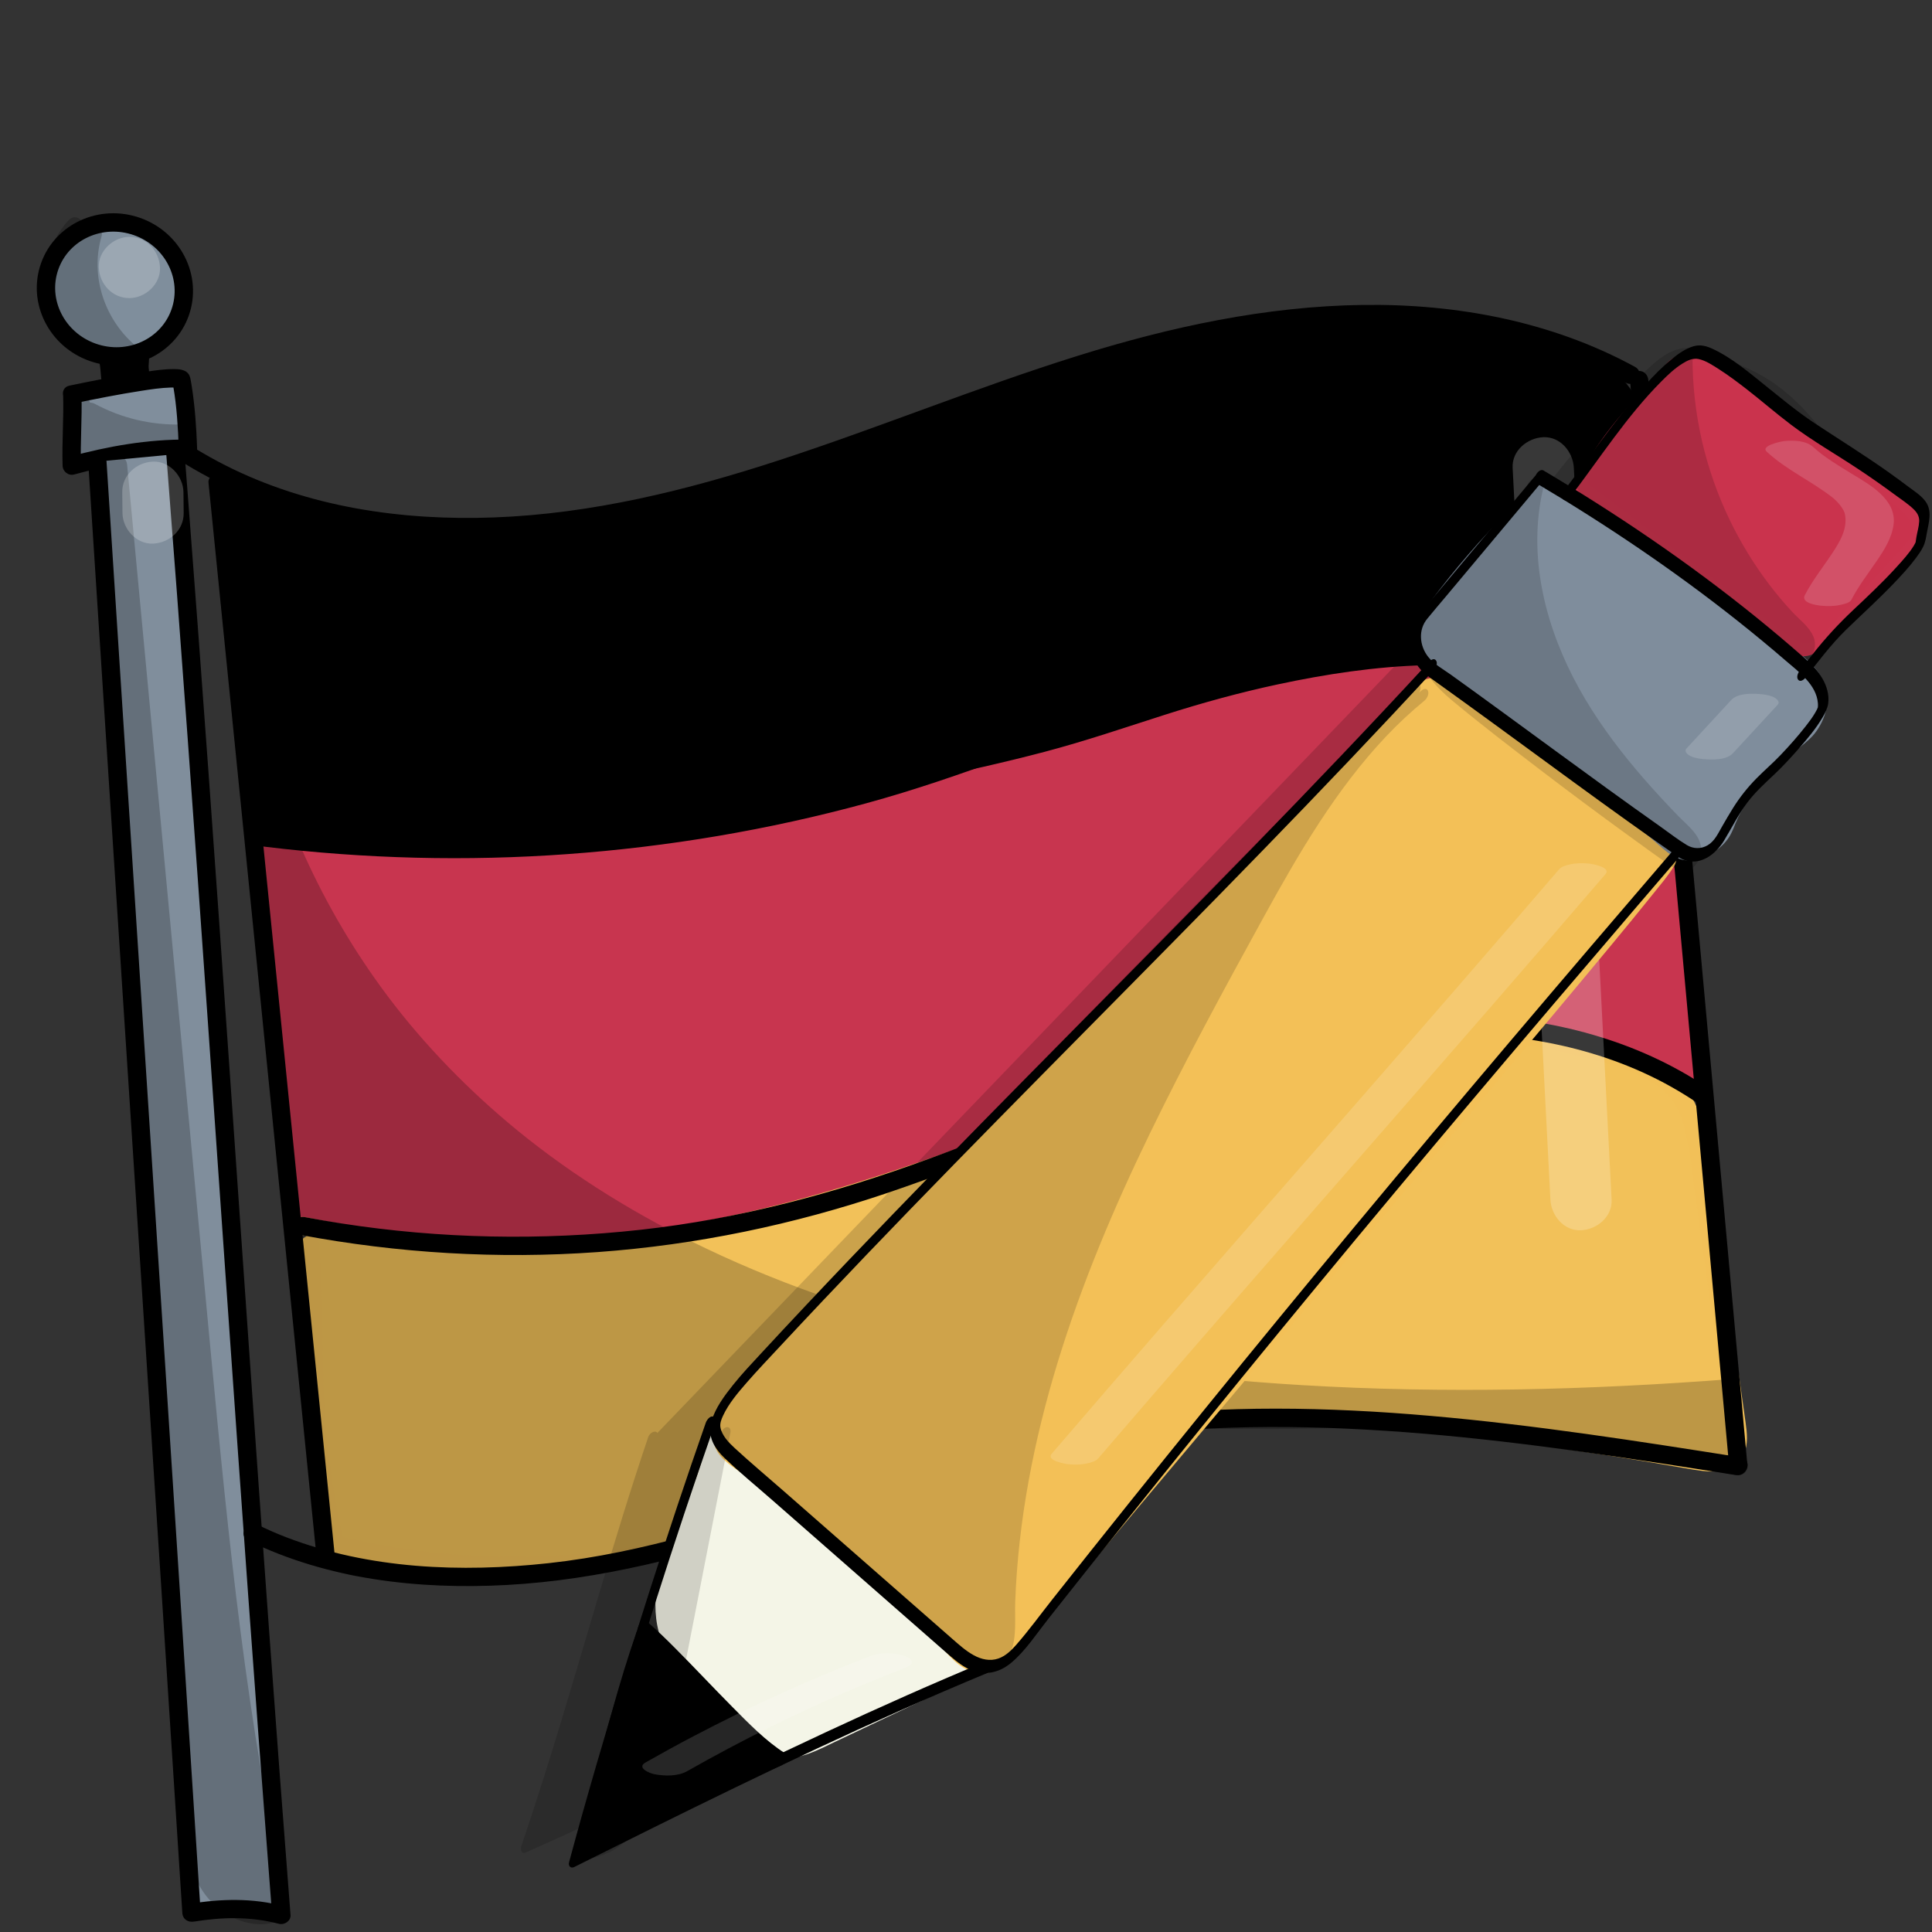 <?xml version="1.0" encoding="utf-8"?>
<!-- Generator: Adobe Adobe Illustrator 24.2.0, SVG Export Plug-In . SVG Version: 6.00 Build 0)  -->
<svg version="1.1" xmlns="http://www.w3.org/2000/svg" xmlns:xlink="http://www.w3.org/1999/xlink" x="0px" y="0px"
	 viewBox="0 0 1700.79 1700.79" style="enable-background:new 0 0 1700.79 1700.79;" xml:space="preserve">
<rect x="0" y="0" width="1700.79" height="1700.79" fill="#333333" stroke="none"/>
<style type="text/css">
	.st0{fill:#C8354F;}
	.st1{fill:#F2C159;}
	.st2{fill:#F2C058;}
	.st3{fill:#808E9C;}
	.st4{fill:#7F8E9C;stroke:#000000;stroke-width:16.166;stroke-miterlimit:10;}
	.st5{opacity:0.22;}
	.st6{fill:#FFFFFF;}
	.st7{opacity:0.161;}
	.st8{fill:#F4F5E7;}
	.st9{fill:#F3C057;}
	.st10{fill:#7F8D9C;}
	.st11{fill:#CA334D;}
	.st12{fill:#CA344E;}
	.st13{opacity:0.149;}
</style>
<g id="Ebene_10">
</g>
<g id="Ebene_4">
</g>
<g id="Ebene_5">
</g>
<g id="Ebene_9">
</g>
<g id="Ebene_6">
</g>
<g id="Ebene_7">
	<g>
		<g>
			<path d="M204.87,432.16c7.41,90.17,14.83,180.34,22.24,270.52c0.75,9.08,1.83,18.94,8.18,25.66c6.6,6.99,16.98,8.57,26.5,9.63
				c187.2,20.98,377.76,4.4,556.68-48.44c105.18-31.07,206.56-74.54,314.28-96.4c107.72-21.86,226.26-19.98,322.79,35.37
				c-4.81-77.85-9.63-155.71-14.44-233.56c-0.99-16.05-2.24-32.9-11-46.61c-11.06-17.31-31.68-25.95-51.31-32.22
				c-128.44-41.02-267.49-24.94-396.23,9.2s-252.03,85.7-381.77,116.24s-270.76,38.75-395.52-12.7"/>
			<g>
				<path d="M196.78,432.16c4.52,55.01,9.05,110.03,13.57,165.04c2.24,27.3,4.49,54.6,6.73,81.9c1.67,20.28-0.8,49.83,20.5,60.93
					c9.62,5.01,20.7,5.67,31.29,6.8c13.37,1.43,26.77,2.67,40.18,3.72c26,2.04,52.06,3.35,78.14,3.95
					c52.05,1.2,104.18-0.46,156.05-4.98c103.73-9.03,206.19-29.45,305.47-60.79c98.42-31.06,194.69-70.74,296.51-89.82
					c90.68-16.99,189.38-16.94,275.11,20.86c10.65,4.69,21.02,9.96,31.13,15.71c5.06,2.88,12.55-0.7,12.16-6.98
					c-3.38-54.66-6.76-109.33-10.14-163.99c-1.67-27.02-2.6-54.21-5.16-81.17c-2.19-23.08-9.53-43.13-28.75-57.2
					c-17.86-13.07-40.93-19.08-62-24.65c-24.45-6.46-49.38-10.95-74.49-13.88c-50.81-5.93-102.25-4.83-153.02,0.94
					c-102.83,11.69-201.72,42.46-299.58,74.92c-97.97,32.5-196.11,66.73-298.26,83.62c-96.09,15.89-196.8,16.54-290.3-13.45
					c-11.67-3.74-23.16-7.97-34.5-12.61c-4.07-1.67-8.84,1.81-9.94,5.65c-1.33,4.62,1.63,8.3,5.65,9.94
					c89.89,36.81,189.03,43.37,284.82,32.78c100.42-11.1,197.16-40.75,292.73-72.35c96.83-32.02,193.54-66.09,294.21-84.16
					c98.61-17.7,201.93-20.08,298.44,9.96c18.76,5.84,40.47,13.36,50.91,31.36c5.84,10.07,7.42,21.94,8.3,33.36
					c1.02,13.21,1.68,26.45,2.5,39.67c3.33,53.83,6.66,107.67,9.99,161.5c0.82,13.25,1.64,26.5,2.46,39.75
					c4.05-2.33,8.11-4.65,12.16-6.98c-81.03-46.11-177-56.04-268.39-45.73c-100.13,11.29-195.08,46.37-289.9,78.59
					c-48.63,16.52-97.57,31.99-147.47,44.22c-50.05,12.26-100.8,21.81-151.91,28.41c-102.52,13.25-206.5,15.25-309.45,5.98
					c-11.89-1.07-24.01-1.79-35.78-3.79c-10.58-1.8-17.82-5.76-20.24-16.75c-2.63-11.97-2.52-24.88-3.52-37.07
					c-1.09-13.24-2.18-26.47-3.26-39.71c-4.49-54.6-8.98-109.2-13.47-163.8c-1.09-13.24-2.18-26.47-3.26-39.71
					C212.1,421.86,195.93,421.77,196.78,432.16L196.78,432.16z"/>
			</g>
		</g>
		<g>
			<path class="st0" d="M237.63,757.61c8.59,138.11,20.24,305.01,28.41,312.05c7.36,6.33,32.01,10.48,41.65,11.14
				c157.04,10.8,245.48,25.25,449.65-39.23c121.03-38.23,238.06-88.06,361.21-119.49c123.16-31.43,262.9-34.87,372.02,33.66
				c-12.89-88.61-14.94-271.88-34.74-299.53c-21.86-30.53-144.06-117.02-453.82-10.68c-106.63,36.61-214.26,52.9-324.56,77.7
				C532.1,755.92,400.7,765.4,237.5,745.53"/>
			<g>
				<path class="st0" d="M229.55,757.61c3.54,56.89,7.23,113.77,11.6,170.6c3.17,41.25,5.89,82.82,12.14,123.74
					c1.15,7.56,1.69,18.56,7.81,24.03c7.61,6.8,20.29,8.88,29.96,10.65c10.31,1.89,20.67,2.52,31.11,3.27
					c44.36,3.17,88.71,7.04,133.19,8.13c43.89,1.08,87.66-1.19,131.14-7.35c55.52-7.87,110.03-21.81,163.55-38.36
					c124.33-38.45,244.36-90.29,370.66-122.44c106.9-27.21,227.4-34.47,329.79,13.27c12.4,5.78,24.4,12.33,36,19.57
					c6.62,4.13,12.81-2.67,11.87-9.13c-6.91-47.89-9.15-96.5-12.6-144.72c-3.16-44.09-4.79-89.56-14.37-132.85
					c-2.26-10.21-5.19-20.07-11.93-28.22c-4.24-5.12-9.22-9.59-14.44-13.68c-18.05-14.17-39.08-24.06-60.78-31.29
					c-82.75-27.55-175.58-18.27-259.21-0.38c-33.63,7.2-66.84,16.32-99.6,26.8c-35.19,11.26-70,23.15-105.76,32.58
					c-72.11,19.01-145.56,32.23-218.42,47.91c-66.94,14.4-133.57,27.87-201.9,33.77c-68.79,5.94-137.98,5.44-206.76-0.36
					c-18.41-1.55-36.78-3.48-55.11-5.7c-4.37-0.53-8.04,4.09-8.08,8.08c-0.05,4.8,3.77,7.56,8.08,8.08
					c70.2,8.49,140.96,12.3,211.64,9.3c66.55-2.83,132.73-11.66,197.99-24.92c35.2-7.15,70.2-15.26,105.39-22.5
					c35.68-7.34,71.4-14.5,106.95-22.46c35.93-8.05,71.7-16.93,106.96-27.56c35.3-10.64,69.9-23.35,105.44-33.24
					c54.98-15.3,111.45-26.58,168.55-29.43c38.68-1.93,77.91-0.14,115.7,8.86c24.75,5.89,46.56,13.72,67.8,27.2
					c1.91,1.21,3.8,2.47,5.65,3.76c0.76,0.53,1.52,1.07,2.27,1.62c0.56,0.41,3.69,2.81,1.77,1.3c2.84,2.23,5.61,4.56,8.23,7.06
					c2.12,2.02,4.07,4.17,6,6.37c0.27,0.3,1.63,2.06,0.58,0.69c-1.04-1.36,0.24,0.28,0.44,0.62c0.52,0.87,1.07,1.71,1.57,2.59
					c0.19,0.33,0.33,0.68,0.51,1.01c1.03,2-0.11-0.45,0.42,0.91c5.36,13.64,7.26,28.9,9.17,43.33c3.04,23,4.95,46.15,6.75,69.27
					c3.87,49.76,6.45,99.66,11.66,149.31c1.09,10.42,2.35,20.81,3.84,31.18c3.96-3.04,7.92-6.09,11.87-9.13
					c-96.3-60.04-214.87-65.48-324.01-46.2c-60.34,10.66-119.26,29.18-177.23,48.69c-60.86,20.48-120.99,43.06-181.74,63.88
					c-100.96,34.59-204.32,63.91-311.66,66.75c-42.52,1.13-85-1.41-127.39-4.45c-22.67-1.63-45.53-2.59-68.12-4.99
					c-9.63-1.02-20.1-2.82-29.05-6.62c-1.2-0.51-2.62-1.56-3.69-1.86c-0.74-0.21,1.68,1.94,0.52,0.58
					c-0.01-0.01,0.53,2.03,0.06,0.05c-0.22-0.9-0.54-1.78-0.78-2.67c-3-11.46-4.04-23.32-5.37-35c-2.4-21.04-4.28-42.13-6.04-63.23
					c-4.58-54.67-8.27-109.42-11.79-164.17c-0.9-13.96-1.78-27.93-2.65-41.9C245.07,747.28,228.9,747.21,229.55,757.61
					L229.55,757.61z"/>
			</g>
		</g>
		<g>
			<path class="st1" d="M273.09,1095.88c6.56,88.48-4.42,147.75,21.81,263.76c90.89,22.22,186.19,24.86,277.28,7.68
				c106.01-20,204.61-66.03,309.14-92.07c198.43-49.42,409.29-24.95,612.66,10.92c10.7,1.89,23.36,3.22,30.67-4.52
				c6.5-6.89,5.57-17.73,4.24-27.2c-11.17-79.29-22.34-158.59-33.51-237.88c-2.61-18.55-5.59-38.01-16.99-53.16
				c-12.66-16.82-33.45-25.34-53.47-31.97c-120.06-39.76-249.56-32.65-367.34,8.21C921.11,987,788.22,1048.73,646.31,1078.1
				c-139.29,28.83-253.22,26.59-380.16,1.16"/>
			<g>
				<path class="st2" d="M265.01,1095.88c4.77,65.34,0.87,130.9,9.52,196.01c3.12,23.49,7.39,46.78,12.58,69.9
					c0.59,2.65,3.03,5.01,5.65,5.65c92.82,22.51,190.05,25.29,283.88,7.24c92.11-17.72,178.74-54.9,268.45-81.18
					c91.38-26.78,185.86-37.99,280.95-38c96.32,0,192.36,10.59,287.43,25.4c23.79,3.71,47.54,7.68,71.27,11.83
					c17.48,3.06,41.6,7.58,50.49-12.81c3.83-8.79,2.73-18.38,1.46-27.61c-1.71-12.39-3.49-24.78-5.24-37.17
					c-3.49-24.78-6.98-49.56-10.47-74.34c-3.49-24.78-6.98-49.56-10.47-74.34c-3.31-23.51-5.65-47.42-10.36-70.7
					c-4.17-20.58-13.06-38.85-30.09-51.69c-16.43-12.4-36.89-18.79-56.37-24.65c-88.58-26.64-183.27-28.58-273.72-10.58
					c-45.81,9.12-89.64,24.39-133.36,40.53c-44.34,16.36-88.35,33.62-132.61,50.21c-89.11,33.39-179.42,63.26-273.53,78.88
					c-88.61,14.71-178.78,16.4-267.78,4c-21.57-3.01-43.03-6.74-64.39-11c-10.16-2.03-14.51,13.55-4.3,15.59
					c85.61,17.07,172.68,24.3,259.82,17.14c92.69-7.61,183.15-29.41,271.1-59.11c87.67-29.61,173.02-65.57,260.36-96.09
					c85.48-29.86,176.49-42.72,266.72-32.17c22.64,2.65,45.12,6.9,67.2,12.56c20.32,5.21,41.66,10.8,60.26,20.73
					c8.31,4.44,16.14,9.98,22,17.46c6.44,8.22,9.88,18.32,12.2,28.37c5.1,22.03,7.05,45,10.2,67.38
					c6.86,48.73,13.73,97.47,20.59,146.2c1.69,11.98,3.37,23.95,5.06,35.93c1.16,8.27,4.86,20.68,0.66,28.62
					c-3.97,7.51-15.39,5.71-22.25,4.62c-11.68-1.85-23.31-4.07-34.97-6.04c-92.89-15.68-186.54-28.34-280.75-32.16
					c-92.9-3.77-186.56,1.31-277.59,21.04c-89.87,19.48-174.76,55.6-262.99,80.77c-44.72,12.76-90.24,22.18-136.63,25.96
					c-46.42,3.78-93.28,2.63-139.45-3.48c-23.05-3.05-45.9-7.46-68.49-12.94c1.88,1.88,3.76,3.76,5.65,5.65
					c-8.43-37.53-14.3-75.5-16.74-113.9c-1.97-30.98-1.83-62.02-2.42-93.05c-0.35-18.24-1.03-36.47-2.36-54.66
					C280.42,1085.56,264.25,1085.48,265.01,1095.88L265.01,1095.88z"/>
			</g>
		</g>
		<g>
			<path class="st3" d="M63.65,347.57c0.5,14.71-0.96,47.61-0.46,62.32c33.16-9.1,65.77-15.31,102.29-14.86
				c-1.4-40.83-5.87-60.8-5.87-60.8s0.72-7.15-96.26,13.02"/>
			<g>
				<path d="M55.56,347.57c0.64,20.77-1.1,41.55-0.46,62.32c0.16,5.23,5.04,9.21,10.23,7.79c32.81-8.96,66.04-14.88,100.14-14.57
					c4.26,0.04,8.24-3.74,8.08-8.08c-0.68-18.95-1.98-37.95-5.01-56.68c-0.25-1.57-0.5-3.14-0.83-4.7c-0.2-0.99-0.67-3.71-0.03,0.58
					c-0.36-2.39-0.76-4.24-2.57-6.01c-3.02-2.96-7.62-3.23-11.59-3.29c-8.59-0.12-17.26,1.22-25.74,2.4
					c-22.35,3.11-44.52,7.56-66.6,12.14c-10.18,2.11-5.87,17.7,4.3,15.59c19.55-4.06,39.15-7.95,58.89-11
					c8.66-1.34,16.81-2.62,26.32-2.92c1.92-0.06,3.84,0.16,5.74,0.11c1.4-0.03-2.57-0.66-0.47-0.03c1.35,0.41,0.46,0.31-0.95-0.49
					c-2.09-1.18-2.48-3.56-3.49-6.49c0.6,1.74,0.73,4.33,1.05,6.16c3.01,17.22,4.16,36.26,4.82,54.64c2.69-2.69,5.39-5.39,8.08-8.08
					c-35.46-0.32-70.32,5.83-104.44,15.15c3.41,2.6,6.82,5.2,10.23,7.79c-0.64-20.77,1.1-41.55,0.46-62.32
					C71.41,337.19,55.24,337.15,55.56,347.57L55.56,347.57z"/>
			</g>
		</g>
		<g>
			<path class="st3" d="M85.71,406.34c27.24,423.33,55.64,854.18,82.88,1277.51c26.8-4.36,49.92-5.91,79.1,1.96
				c-33.09-422.61-60.12-863.36-93.21-1285.97"/>
			<g>
				<path d="M77.62,406.34c10.7,166.32,21.51,332.64,32.33,498.95c10.81,165.97,21.63,331.95,32.4,497.92
					c6.07,93.54,12.12,187.09,18.14,280.63c0.36,5.66,4.85,8.66,10.23,7.79c25.28-4.06,49.88-4.58,74.8,1.96
					c4.74,1.24,10.65-2.43,10.23-7.79c-6.49-82.89-12.7-165.8-18.74-248.73c-6.13-84.16-12.09-168.33-17.98-252.5
					c-5.89-84.05-11.71-168.11-17.59-252.16c-5.86-83.82-11.76-167.65-17.82-251.46c-6.04-83.47-12.23-166.93-18.69-250.38
					c-0.79-10.25-1.59-20.5-2.39-30.74c-0.81-10.3-16.98-10.39-16.17,0c6.49,82.89,12.7,165.8,18.74,248.73
					c6.13,84.16,12.09,168.33,17.98,252.5c5.89,84.05,11.71,168.11,17.59,252.16c5.86,83.82,11.76,167.65,17.82,251.46
					c6.04,83.47,12.23,166.93,18.69,250.38c0.79,10.25,1.59,20.5,2.39,30.74c3.41-2.6,6.82-5.2,10.23-7.79
					c-27.85-7.31-55.19-6.49-83.39-1.96c3.41,2.6,6.82,5.2,10.23,7.79c-10.7-166.32-21.51-332.64-32.33-498.95
					c-10.81-165.97-21.63-331.95-32.4-497.92c-6.07-93.54-12.12-187.09-18.14-280.63C93.12,396.01,76.95,395.93,77.62,406.34
					L77.62,406.34z"/>
			</g>
		</g>
		<g>
			<g>
				<path d="M86.69,315.87c2.66,8.47,1.42,17.7,4.09,26.2c3.1,9.89,18.71,5.67,15.59-4.3c-2.66-8.47-1.42-17.7-4.09-26.2
					C99.18,301.68,83.57,305.9,86.69,315.87L86.69,315.87z"/>
			</g>
		</g>
		<g>
			<g>
				<path d="M114.84,312.63c0.34,2.08,0.19,4.45-0.05,6.83c-0.35,3.37,0.11,6.64,0.66,9.97c0.71,4.31,6.05,6.72,9.94,5.65
					c4.57-1.26,6.36-5.62,5.65-9.94c-0.34-2.08-0.19-4.45,0.05-6.83c0.35-3.37-0.11-6.64-0.66-9.97c-0.71-4.31-6.05-6.72-9.94-5.65
					C115.91,303.94,114.12,308.3,114.84,312.63L114.84,312.63z"/>
			</g>
		</g>
		<g>
			<g>
				<path d="M163.65,408.81c69.91,42.43,151.13,61.19,232.36,63.16c84.13,2.04,167.56-13.32,248.03-36.89
					c89-26.06,174.95-61.14,262.66-91.05c82.29-28.06,166.6-51.37,253.65-57.7c82.28-5.98,167.3,2.55,243.13,36.77
					c9.41,4.25,18.63,8.88,27.69,13.82c9.14,4.99,17.3-8.97,8.16-13.96c-73.16-39.92-156.53-55.6-239.35-54.52
					c-85.72,1.11-169.97,19.38-251.49,44.88c-88.48,27.68-174.33,62.99-262.44,91.77c-81.48,26.62-165.13,47.22-251.11,50.42
					c-80.93,3.02-163.79-8.98-236.6-45.9c-9.03-4.58-17.86-9.53-26.52-14.78C162.89,389.44,154.76,403.41,163.65,408.81
					L163.65,408.81z"/>
			</g>
		</g>
		<g>
			<g>
				<path d="M218.52,1356.18c70.16,34.36,150.25,43.32,227.51,39.12c82.9-4.51,162.48-25.78,241.14-51.16
					c85.42-27.56,170.12-58.38,258.84-73.76c90.09-15.62,182.17-16.79,273.23-10.84c92.36,6.03,184.03,19.42,275.41,33.72
					c11.23,1.76,22.45,3.53,33.68,5.3c10.18,1.61,14.56-13.97,4.3-15.59c-90.73-14.34-181.59-28.54-273.14-36.53
					c-90.58-7.9-182.09-9.64-272.47,1.64c-89.38,11.15-174.56,37.74-259.78,65.92c-79.91,26.42-160.37,52.96-244.43,62.11
					c-76.96,8.38-157.66,5.2-230.61-22.74c-8.68-3.32-17.16-7.07-25.51-11.16C217.37,1337.67,209.17,1351.6,218.52,1356.18
					L218.52,1356.18z"/>
			</g>
		</g>
		<g>
			<g>
				<path d="M1434.92,334.63c11.33,124.12,22.67,248.24,34,372.36c11.27,123.46,22.54,246.91,33.82,370.37
					c6.36,69.69,12.73,139.39,19.09,209.08c0.4,4.35,3.43,8.08,8.08,8.08c4.06,0,8.48-3.71,8.08-8.08
					c-11.33-124.12-22.67-248.24-34-372.36c-11.27-123.46-22.54-246.91-33.82-370.37c-6.36-69.69-12.73-139.39-19.09-209.08
					c-0.4-4.35-3.43-8.08-8.08-8.08C1438.94,326.55,1434.52,330.26,1434.92,334.63L1434.92,334.63z"/>
			</g>
		</g>
		<g>
			<g>
				<path d="M183.54,424.82c12.41,123.37,24.81,246.75,37.22,370.12c12.34,122.71,24.68,245.42,37.02,368.13
					c6.94,68.98,13.87,137.97,20.81,206.95c0.44,4.34,3.4,8.08,8.08,8.08c4.03,0,8.52-3.71,8.08-8.08
					c-12.41-123.37-24.81-246.75-37.22-370.12c-12.34-122.71-24.68-245.42-37.02-368.13c-6.94-68.98-13.87-137.97-20.81-206.95
					c-0.44-4.34-3.4-8.08-8.08-8.08C187.59,416.73,183.1,420.45,183.54,424.82L183.54,424.82z"/>
			</g>
		</g>
		<g>
			<g>
				<path d="M232.93,745.36c88.44,10.73,177.84,12.97,266.7,6.53c88.74-6.43,176.92-21.29,262.76-44.69
					c85.19-23.23,166.29-57.67,249.56-86.58c41.46-14.39,83.61-27.12,126.76-35.42c34.81-6.7,70.28-9.08,105.69-7.54
					c70.51,3.06,143.21,21.31,201.59,62.23c6.97,4.89,13.65,10.13,20.08,15.71c7.83,6.78,19.31-4.61,11.43-11.43
					c-54.81-47.47-126.18-71.28-197.31-79.77c-35.74-4.26-72.03-4.53-107.81-0.56c-41.19,4.57-81.66,14.75-121.21,26.9
					c-85.24,26.2-166.85,62.82-252.1,89c-85.45,26.25-173.54,43.97-262.49,52.82c-89.73,8.93-180.34,9.05-270.09,0.32
					c-11.2-1.09-22.38-2.33-33.55-3.68c-4.37-0.53-8.04,4.1-8.08,8.08C224.8,742.08,228.62,744.84,232.93,745.36L232.93,745.36z"/>
			</g>
		</g>
		<g>
			<g>
				<path d="M264,1087.06c86.27,16.22,174.51,21.5,262.08,15.18c87.07-6.29,172.58-24.16,255.24-52.1
					c82.24-27.8,161.62-63.25,243.57-91.85c74.74-26.08,151.78-45.89,231.26-48.35c74.2-2.29,150.15,10.24,215.44,47.01
					c8.06,4.54,15.91,9.43,23.57,14.61c8.64,5.84,16.74-8.16,8.16-13.96c-62.58-42.26-137.4-61.29-212.28-63.8
					c-77.89-2.61-155.2,12.11-229.29,35.25c-82.89,25.9-162.41,61.08-243.84,91.02c-82.24,30.24-166.59,52.89-253.84,62.52
					c-87.59,9.67-176.6,7.95-263.69-5.6c-10.73-1.67-21.42-3.53-32.09-5.53C258.13,1069.56,253.77,1085.14,264,1087.06L264,1087.06z
					"/>
			</g>
		</g>
		
			<ellipse transform="matrix(0.333 -0.943 0.943 0.333 -172.859 265.303)" class="st4" cx="101.14" cy="254.86" rx="58.7" ry="60.91"/>
		<g>
			<g>
				<path d="M109.12,333.68c2.07-0.39,4.15-0.77,6.22-1.16c1.89-0.35,3.89-2.11,4.83-3.71c1.01-1.73,1.44-4.29,0.81-6.23
					c-0.63-1.96-1.84-3.84-3.71-4.83c-2.01-1.06-3.99-1.23-6.23-0.81c-2.07,0.39-4.15,0.77-6.22,1.16
					c-1.89,0.35-3.89,2.11-4.83,3.71c-1.01,1.73-1.44,4.29-0.81,6.23c0.63,1.96,1.84,3.84,3.71,4.83
					C104.9,333.93,106.88,334.1,109.12,333.68L109.12,333.68z"/>
			</g>
		</g>
		<g class="st5">
			<path d="M202.39,427.6c0,0-116.87,905.7,1321.64,794.54c4.54,21.81-0.02,44.53,6.44,68.63
				c-132.47-22.04-224.41-46.33-341.43-41.9s-242.81-10.18-350.94,32.15c-206.02,80.66-384.27,93.86-449.97,102
				c-20.47,2.54-85.1-0.11-101.47-13.01c-17-13.4,53.85,148.93-95.05-945.21"/>
			<g>
				<path d="M194.31,427.6c-1.04,8.07-1.45,16.24-1.8,24.36c-0.94,21.85-0.51,43.77,0.92,65.59c2.15,32.76,6.6,65.42,13.23,97.57
					c8.14,39.52,19.68,78.34,34.59,115.83c17.47,43.9,39.33,85.99,65.61,125.26c30.32,45.31,66.19,86.86,106.38,123.68
					c46.89,42.95,99.43,79.6,155.17,110.1c67.91,37.16,140.54,65.47,214.85,86.93c91.79,26.51,186.39,42.68,281.38,52.14
					c119.56,11.91,240.07,13,360.02,7.36c33.15-1.56,66.27-3.65,99.36-6.2c-2.6-1.98-5.2-3.96-7.79-5.93
					c4.39,22.71,0.72,45.99,6.44,68.63c3.31-3.31,6.63-6.63,9.94-9.94c-70.62-11.78-140.77-26.88-211.85-35.81
					c-33.1-4.16-66.41-6.71-99.78-6.89c-36.09-0.2-72.19,1.56-108.3,1.49c-72.96-0.15-146.97-1.57-218.66,14.1
					c-37.08,8.11-71.63,23.13-107.33,35.59c-34.74,12.13-69.94,22.92-105.49,32.41c-96.52,25.78-195.48,41.43-294.84,51.26
					c-22.28,2.2-46.01,0.6-68.02-3.16c-9.19-1.57-18.97-3.31-26.93-8.43c2.33,1.5-0.62-0.57-1.51-1.07
					c-4.42-2.49-10.17-1.55-12.87,3c-5.1,8.6,5.89,19.28,13.72,11.56c5.3-5.22,5.15-15.95,5.64-22.64
					c1.55-21.33,0.7-42.9-0.17-64.23c-1.88-46.3-5.57-92.53-9.64-138.67c-7.16-81.03-15.93-161.91-25.26-242.71
					c-14.37-124.55-30.23-248.93-46.74-373.22c-5-37.64-10.07-75.27-15.18-112.89c-0.59-4.36-6.13-6.65-9.94-5.65
					c-4.68,1.23-6.23,5.64-5.65,9.94c18.2,133.77,35.75,267.62,51.89,401.65c10.76,89.35,20.96,178.77,29.65,268.34
					c5.21,53.68,9.99,107.44,13.12,161.29c1.59,27.38,3,54.89,2.37,82.33c-0.15,6.47-0.48,12.93-1.11,19.37
					c-0.05,0.49-0.13,0.98-0.17,1.47c-0.19,2.04,0.47-2.52,0.06-0.42c-0.17,0.84-0.26,1.7-0.42,2.54c-0.23,1.17-0.68,2.34-0.87,3.51
					c-0.34,2.09,1.35-2.09-0.05-0.05c1.31-1.91,3.24-3.49,6.2-3.47c2.92,0.02,5.42,1.83,6.46,3.55c0.61,1.01,0.96,3,0.95,3.21
					c-0.11,4.2-4.08,7.8-9.03,6.67c1.54,0.35-2.88-0.78-0.44-0.08c-2.35-0.67-1.76-1.16,0.85,0.64c1.49,1.03,3.05,1.87,4.68,2.65
					c4.58,2.18,9.45,3.74,14.36,4.98c12.05,3.04,24.55,4.51,36.91,5.56c36.06,3.04,71.22-1.97,106.96-6.27
					c51.56-6.2,102.9-14.14,153.76-24.7c68.95-14.31,136.97-33.18,203.25-57c34.61-12.44,68.05-26.03,104.3-33.17
					c35.02-6.9,70.71-9.66,106.34-10.86c36.15-1.22,72.32-0.76,108.48-0.75c35.13,0.01,70.27-1.95,105.39-1.44
					c65.2,0.95,129.5,11.39,193.52,22.98c35.68,6.46,71.33,13.11,107.1,19.07c5.99,1,11.56-3.53,9.94-9.94
					c-5.69-22.51-2.05-45.92-6.44-68.63c-0.63-3.23-4.49-6.19-7.79-5.93c-125.84,9.68-252.39,12.83-378.43,5.27
					c-99.78-5.99-199.34-18.74-296.66-41.87c-78-18.54-154.69-43.72-227.12-78.28c-59.03-28.17-115.67-62.66-166.16-103.9
					c-42.47-34.69-82.29-75.56-114.44-118.43c-28.98-38.64-53.64-80.46-73.49-124.49c-8.29-18.4-16.03-38-23.02-58.62
					c-6.43-18.95-12.02-38.19-16.78-57.62c-4.32-17.64-7.95-35.44-10.89-53.36c-0.68-4.12-1.32-8.25-1.92-12.38
					c-0.28-1.93-0.55-3.86-0.82-5.8c-0.37-2.67,0.04,0.32-0.17-1.24c-0.15-1.12-0.29-2.24-0.44-3.35
					c-0.97-7.6-1.82-15.21-2.54-22.84c-2.3-24.36-3.36-48.86-2.86-73.33c0.23-11.63,1.4-23.14,1.99-34.73c0.03-0.5,0.11-1,0.17-1.49
					C211.8,417.31,195.62,417.41,194.31,427.6L194.31,427.6z"/>
			</g>
		</g>
		<g class="st5">
			<path d="M81.55,206.15c-11.24,37.14,2.91,81,34.08,105.64c-25.89-0.53-51.08-17.31-61.52-40.97s-5.51-52.86,12.02-71.29"/>
			<g>
				<path d="M73.76,204c-11.92,40.63,3.25,87.06,36.16,113.5c1.91-4.6,3.81-9.2,5.72-13.8c-22.76-0.74-44.35-14.94-53.93-35.64
					c-9.48-20.49-5.13-46.36,10.15-62.83c7.07-7.62-4.34-19.08-11.43-11.43c-20.09,21.66-25.37,54.13-13.28,81.09
					c11.88,26.48,39.75,44.05,68.49,44.97c6.55,0.21,11.28-9.33,5.72-13.8c-28.63-23.01-42.45-62.18-32-97.78
					C92.28,198.29,76.68,194.02,73.76,204L73.76,204z"/>
			</g>
		</g>
		<g class="st5">
			<path d="M79.34,362.46c24.66,13.51,52.95,20.26,80.82,19.3c-23.46,4.06-46.91,8.13-70.37,12.19c-4.51,0.78-9.28,1.54-13.64-0.04
				c-6.82-2.48-10.58-10.2-10.58-17.33c0-7.13,2.94-13.83,5.84-20.29"/>
			<g>
				<path d="M75.26,369.44c26.02,14.06,55.31,21.25,84.9,20.4c-0.72-5.29-1.43-10.58-2.15-15.88c-20.52,3.56-41.05,7.11-61.57,10.67
					c-6.31,1.09-17.05,5.3-21.15-1.72c-4.11-7.02,0.16-15.93,3.11-22.54c1.78-3.98,1.16-8.69-2.9-11.06
					c-3.45-2.02-9.27-1.11-11.06,2.9c-4.62,10.37-9.29,21.77-5.57,33.2c3.59,11.05,13.14,18.18,24.91,17.43
					c12.82-0.81,25.81-4.16,38.46-6.35c13.36-2.31,26.71-4.63,40.07-6.94c9.03-1.56,6.85-16.14-2.15-15.88
					c-26.78,0.77-53.16-5.45-76.74-18.19C74.26,350.53,66.09,364.49,75.26,369.44L75.26,369.44z"/>
			</g>
		</g>
		<g class="st5">
			<path d="M103.77,408.75c24.1,255.69,48.21,511.37,72.31,767.06c15.98,169.51,32.04,339.57,69.72,506.18
				c-20.91,10.96-48.56-2.48-61.32-22.75c-12.76-20.27-14.52-45.03-15.93-68.65c-23.51-394.67-47.02-789.35-70.54-1184.02"/>
			<g>
				<path d="M95.69,408.75c15.83,167.93,31.66,335.85,47.49,503.78c7.88,83.54,15.75,167.08,23.63,250.62
					c7.73,82,15.35,164.03,25.3,245.8c11.24,92.35,25.43,184.4,45.89,275.19c1.24-3.04,2.48-6.09,3.71-9.13
					c-13.24,6.52-29.19,0.82-39.85-8.12c-13.72-11.52-19.52-28.9-22.39-46.05c-3.28-19.56-3.42-39.76-4.59-59.52
					c-1.31-22.07-2.63-44.14-3.94-66.2c-5.23-87.85-10.47-175.69-15.7-263.54c-5.26-88.27-10.52-176.54-15.78-264.81
					c-5.23-87.85-10.47-175.69-15.7-263.54c-5.23-87.85-10.47-175.69-15.7-263.54c-0.66-11.03-1.31-22.07-1.97-33.1
					c-0.62-10.34-16.79-10.41-16.17,0c5.41,90.82,10.82,181.63,16.23,272.45c5.39,90.39,10.77,180.79,16.16,271.18
					s10.77,180.79,16.16,271.18c5.41,90.82,10.82,181.63,16.23,272.45c1.34,22.49,2.68,44.98,4.02,67.48
					c1.24,20.89,1.67,42.05,5,62.75c2.86,17.81,9.04,35.88,21.53,49.31c10.75,11.55,25.96,19.65,41.84,20.55
					c7.99,0.45,15.65-1.44,22.79-4.95c3.29-1.62,4.46-5.81,3.71-9.13c-36.27-160.89-52.55-325.22-68.02-489.14
					c-15.76-166.98-31.48-333.96-47.22-500.94c-8.83-93.67-17.66-187.34-26.49-281C110.88,398.49,94.71,398.38,95.69,408.75
					L95.69,408.75z"/>
			</g>
		</g>
		<g class="st5">
			<g>
				<path class="st6" d="M1331.61,411.82c4.32,83.78,8.65,167.55,12.97,251.33s8.65,167.55,12.97,251.33
					c2.44,47.21,4.87,94.41,7.31,141.62c0.73,14.05,11.87,27.62,26.94,26.94c13.98-0.63,27.72-11.87,26.94-26.94
					c-4.32-83.78-8.65-167.55-12.97-251.33s-8.65-167.55-12.97-251.33c-2.44-47.21-4.87-94.41-7.31-141.62
					c-0.73-14.05-11.87-27.62-26.94-26.94C1344.58,385.5,1330.84,396.74,1331.61,411.82L1331.61,411.82z"/>
			</g>
		</g>
		<g class="st5">
			<g>
				<path class="st6" d="M113.91,262.41c14.09,0,27.6-12.39,26.94-26.94c-0.65-14.6-11.84-26.94-26.94-26.94
					c-14.09,0-27.6,12.39-26.94,26.94C87.62,250.07,98.81,262.41,113.91,262.41L113.91,262.41z"/>
			</g>
		</g>
		<g class="st5">
			<g>
				<path class="st6" d="M107.62,433.32c0.07,6.1,0.13,12.2,0.2,18.3c0.15,14.09,12.28,27.6,26.94,26.94
					c14.47-0.65,27.11-11.84,26.94-26.94c-0.07-6.1-0.13-12.2-0.2-18.3c-0.15-14.09-12.28-27.6-26.94-26.94
					C120.09,407.03,107.45,418.22,107.62,433.32L107.62,433.32z"/>
			</g>
		</g>
	</g>
	<g>
		<g id="Ebene_8">
			<g class="st7">
				<path d="M574.62,1265.73c-40.28,118.98-68.21,231.68-111.51,359.59c150.09-66.61,309.65-147.8,432.44-257.61
					c81.58-72.94,147.24-161.9,215.02-248.1c143.69-182.75,299.38-355.83,465.7-517.76c-21.74-2.62-30.1-33.06-20.15-52.78
					c9.96-19.72,30.54-31.04,49.31-42.43c18.77-11.39,38.27-26.02,43.09-47.62c-30.63-49.96-61.12-107.55-114.96-129.67
					c-59.14-24.29-56.29-33.39-123.98,47.49c-6.99,8.35-44.69,50.71-54.11,67.19c-116.01,202.85-76.8,150.87-107.72,121.59"/>
				<g>
					<path d="M570.57,1265.34c-30.82,91.18-56.08,184.13-84.53,276.07c-8.66,27.95-17.61,55.8-26.97,83.51
						c-1.16,3.42-0.13,7.59,4.14,5.71c87.34-38.78,173.65-80.47,255.73-129.76c82.05-49.26,159.62-106.28,226.34-175.56
						c69.21-71.84,128.04-152.9,190.19-230.84c64.42-80.77,131.19-159.62,200.19-236.41c69.19-77,140.64-151.93,214.23-224.64
						c9.17-9.07,18.38-18.1,27.62-27.09c1.96-1.9,6.07-9.62,0.94-10.4c-17.28-2.61-24.52-23.11-21.09-38.71
						c4.47-20.32,26.98-32.51,43.14-42.26c17.29-10.43,35.18-21.9,45.69-39.88c2.53-4.33,4.53-8.97,5.91-13.81
						c1.64-5.78-0.13-7.95-3.12-12.88c-5.4-8.88-10.72-17.8-16.19-26.65c-21.21-34.37-45.32-69.97-80.89-90.53
						c-13.5-7.8-28.67-13.54-43.18-19.21c-8.71-3.4-17.89-6.54-27.34-5.36c-9.82,1.23-18.36,7.16-25.72,13.5
						c-13.58,11.71-25.23,25.87-36.81,39.51c-20.37,23.99-42.13,47.31-60.45,72.96c-12.2,17.09-21.65,36.43-31.98,54.71
						c-9.18,16.26-18.32,32.55-27.47,48.83c-5.91,10.5-11.79,21.02-17.86,31.43c-2.09,3.57-4.19,7.14-6.37,10.64
						c-0.77,1.25-1.57,2.49-2.37,3.73c-0.37,0.58-0.76,1.15-1.14,1.72c1.01-1.48-0.26,0.35-0.48,0.65
						c-0.61,0.83-1.24,1.63-1.86,2.44c-0.23,0.3-0.49,0.58-0.73,0.87c-1.02,1.2,0.95-0.97-0.06,0.07c-1.12,1.15-0.28,0.18-0.27,0.32
						c0.03,0.4,0.4-0.01-0.2,0.07c1-0.15,0.5-0.28,0.65,0.01c-0.43-0.85-1.15-1.68-1.63-2.53c-0.32-0.59-0.58-1.27-1.39-3.15
						c-0.73-1.7-1.46-3.42-2.24-5.1c-1.82-3.96-3.88-7.79-6.51-11.26c-1.45-1.91-3.05-3.69-4.77-5.35
						c-4.27-4.09-11.41,6.41-7.92,9.75c2.83,2.71,5.29,5.78,7.35,9.12c1.84,2.97,3.23,5.9,4.19,8.11c1.53,3.55,3,9.93,6.87,11.69
						c5.93,2.69,11.64-6.03,14.4-10.01c8.83-12.72,16.15-26.57,23.75-40.04c15.8-28.03,31.51-56.11,47.41-84.08
						c7.4-13,14.57-25.4,23.8-37.13c8.77-11.13,17.95-21.93,27.17-32.66c18.09-21.04,35.1-43.6,55.3-62.62
						c6.08-5.72,12.89-11.68,21.11-13.83c6.88-1.79,13.99-0.38,20.62,1.78c10.14,3.31,19.86,7.97,29.68,12.1
						c15.33,6.43,29.29,14.28,41.98,25.21c26.57,22.88,45.5,53.64,63.56,83.43c4.52,7.45,9,14.92,13.55,22.35
						c-0.17-1.24-0.34-2.49-0.52-3.73c-4.72,19.28-22.9,31.5-38.71,41.14c-15.96,9.74-32.81,19.11-44.78,33.96
						c-10.07,12.49-15.24,27.75-12.37,43.84c2.5,13.95,11.36,26.45,25.87,28.64c0.31-3.47,0.63-6.93,0.94-10.4
						c-73.7,71.79-145.36,145.73-214.8,221.73c-69.36,75.91-136.52,153.89-201.37,233.79c-63.08,77.74-121.93,159.28-188.7,233.88
						c-64.91,72.53-139.7,133.29-221.6,185.11c-80.89,51.18-166.56,94.21-253.51,133.75c-10.65,4.84-21.32,9.62-32,14.37
						c1.38,1.9,2.76,3.81,4.14,5.71c31.35-92.74,57.26-187.17,86.1-280.71c8.14-26.4,16.56-52.71,25.4-78.87
						C581.41,1258,572.71,1259.02,570.57,1265.34L570.57,1265.34z"/>
				</g>
			</g>
		</g>
		<g id="Ebene_3_1_">
			<g>
				<g>
					<path d="M559.53,1448.31c-13.74,61.92-31.62,122.84-53.46,182.33c-1.2,3.27-0.06,7.8,4.14,5.71
						c54.72-27.28,109.46-54.57,164.18-81.85c2.54-1.27,6.55-7.46,3.87-10.2c-35.55-36.42-71.1-72.84-106.65-109.25
						c-4.11-4.22-11.33,6.26-7.91,9.75c35.55,36.42,71.1,72.84,106.65,109.25c1.29-3.4,2.58-6.8,3.87-10.2
						c-54.72,27.28-109.46,54.57-164.18,81.85c1.38,1.9,2.76,3.81,4.14,5.71c22.21-60.48,40.36-122.45,54.32-185.4
						c0.54-2.45-0.59-5.16-3.4-4.66C562.13,1441.88,560.11,1445.68,559.53,1448.31L559.53,1448.31z"/>
				</g>
			</g>
		</g>
		<g id="Ebene_4_1_">
			<g>
				<path class="st8" d="M626.17,1265.73c-3.76,31.26-20.01,59.3-31.86,88.41c-11.86,29.11-19.21,63.21-5.3,91.39
					c10.31,20.88,30.41,34.68,45.96,51.94c15.8,17.54,29.94,40.81,53.2,43.98c14.02,1.92,27.74-4.31,40.55-10.38
					c41.86-19.85,83.71-39.7,125.57-59.56c-80.35-59.36-155.13-126.44-222.99-200.03"/>
				<g>
					<path class="st8" d="M621.69,1266.88c-4.45,35.06-24.16,65.03-35.58,97.84c-10.66,30.61-15.04,66.24,4.07,94.48
						c8.86,13.09,21.06,23.32,32.24,34.28c10.43,10.22,19.04,21.99,28.95,32.68c9.13,9.85,19.86,18.75,33.4,21.02
						c17.95,3.02,35.23-6.62,50.91-14.06c39.56-18.76,79.12-37.53,118.68-56.28c3.12-1.48,6.67-8.27,3.11-10.92
						c-62.48-46.2-121.62-96.99-176.71-151.97c-15.5-15.46-30.66-31.26-45.52-47.35c-3.97-4.3-11.25,6.15-7.92,9.75
						c53.11,57.54,110.37,111.16,171.24,160.21c17.23,13.89,34.74,27.39,52.52,40.54c1.04-3.64,2.07-7.27,3.11-10.92
						c-33.69,15.98-67.38,31.96-101.07,47.93c-8.41,3.99-16.8,7.98-25.22,11.96c-7.96,3.76-16.07,7.45-24.77,9.07
						c-14.86,2.78-27.95-3.39-38.66-13.47c-10.07-9.48-17.99-21.01-27.41-31.1c-10.3-11.04-22.09-20.57-31.96-32.03
						c-10.23-11.88-17.15-25.72-18.67-41.55c-1.54-15.99,1.46-32.15,6.36-47.31c11.47-35.55,33.06-67.38,37.85-105.1
						C631.71,1256.19,622.4,1261.32,621.69,1266.88L621.69,1266.88z"/>
				</g>
			</g>
		</g>
		<g id="Ebene_5_1_">
			<g>
				<path class="st9" d="M1243.67,609.4c-194.51,200.31-387.5,389.31-574.72,596.61c-11.29,12.51-37.28,41.97-36.31,58.88
					c1.04,18.01,33.77,29.62,46.38,42.38c54.26,54.88,91.38,80.78,153.41,137.14c5,4.55,29.49,45.14,62.02,5.61
					c173.69-210.98,577.92-682.54,577.03-691.62c-0.71-7.28-4.87-14.45-10.88-18.51c-55.33-37.42-102.43-92.47-161.74-127.19
					c-18.66-10.93-47.69-17.83-57.61,1.53"/>
				<g>
					<path class="st9" d="M1242.41,604.9c-41.93,43.17-84.08,86.13-126.29,129.03c-41.68,42.36-83.41,84.65-125.02,127.06
						c-41.53,42.32-82.95,84.76-124.09,127.48c-41.48,43.08-82.67,86.42-123.41,130.22c-20.52,22.06-40.93,44.23-61.2,66.53
						c-14.73,16.2-30.02,32.15-42.15,50.51c-5.16,7.8-10.3,16.65-11.81,26.05c-1.36,8.46,1.57,15.78,7.46,21.8
						c6.7,6.85,14.99,11.85,23,16.93c3.91,2.49,7.85,4.97,11.56,7.77c4.29,3.24,7.9,7.22,11.71,11
						c34.15,33.89,71.12,64.45,107.52,95.79c10.37,8.94,20.67,17.96,30.87,27.1c5.23,4.69,9.63,9.31,14.26,14.5
						c9.81,11.02,23.43,20.16,38.6,14.79c16.9-5.99,27.73-23.35,38.78-36.72c9.63-11.65,19.29-23.27,28.95-34.88
						c21.93-26.35,43.94-52.65,65.98-78.92c24.17-28.81,48.38-57.58,72.61-86.35c25.39-30.13,50.79-60.24,76.21-90.36
						c25.13-29.78,50.26-59.55,75.4-89.32c23.87-28.29,47.74-56.58,71.58-84.89c21.16-25.14,42.31-50.28,63.4-75.47
						c17.41-20.8,34.8-41.63,52.09-62.53c12.29-14.87,24.56-29.75,36.61-44.82c6.37-7.97,13.25-15.9,18.66-24.6
						c5.16-8.29,0.31-18.83-6.12-25.14c-4.32-4.24-9.89-7.33-14.77-10.88c-5.19-3.78-10.29-7.69-15.33-11.67
						c-10.2-8.08-20.12-16.49-29.95-25.02c-19.89-17.24-39.43-34.93-60.08-51.25c-10.29-8.14-20.84-15.93-31.81-23.1
						c-9.38-6.14-18.92-12.12-29.58-15.69c-17.44-5.85-38.2-5.89-48.11,12.47c-1.06,1.96-2.41,6.04,0.13,7.53
						c2.48,1.45,5.48-1.76,6.51-3.66c4.01-7.43,12.87-8.68,20.55-8.12c9.57,0.7,18.85,3.98,27.3,8.44
						c21.97,11.59,42.04,27.63,61.13,43.46c19.86,16.48,38.92,33.89,58.61,50.58c9.51,8.06,19.16,15.94,29.11,23.42
						c9.29,6.98,22.37,12.73,25.24,25.12c0.46,2-0.01,2.51,0.48,0.66c0.27-1.02,0.58-1.92,0.29-1.15c0.53-1.41,0.91-1.64,0.19-0.54
						c-0.31,0.46-0.62,0.92-0.89,1.39c-0.5,0.88,1.21-1.69,0.37-0.53c-0.24,0.33-0.46,0.66-0.7,0.99c-2.61,3.63-5.34,7.18-8.1,10.71
						c-9.9,12.68-20.09,25.12-30.3,37.54c-15.21,18.53-30.53,36.95-45.88,55.35c-19.34,23.17-38.72,46.29-58.14,69.39
						c-22.41,26.66-44.85,53.3-67.3,79.92c-24.12,28.6-48.26,57.19-72.38,85.78c-24.9,29.5-49.81,59-74.7,88.52
						c-24.31,28.81-48.6,57.64-72.85,86.49c-22.68,26.97-45.34,53.96-67.94,80.99c-20,23.92-39.98,47.88-59.86,71.91
						c-4.36,5.27-8.71,10.54-13.06,15.81c-6.06,7.35-12.47,15.49-21.99,18.15c-13.78,3.85-25.35-6.67-33.57-16.5
						c-5.37-6.42-11.83-11.71-18.07-17.26c-9.67-8.61-19.43-17.11-29.25-25.55c-17.57-15.09-35.35-29.94-52.8-45.19
						c-18.26-15.97-36.06-32.46-53.23-49.65c-6.66-6.66-13.63-11.91-21.56-16.95c-7.74-4.91-16.2-9.68-22.45-16.53
						c-5.27-5.77-6.73-11.35-3.92-18.66c3.31-8.6,8.96-16.36,14.53-23.6c14.14-18.41,30.49-35.16,46.1-52.26
						c39.57-43.31,79.64-86.15,120.05-128.65c39.98-42.04,80.29-83.74,120.79-125.26c40.65-41.68,81.48-83.18,122.33-124.66
						c40.87-41.5,81.75-82.99,122.5-124.61c19.94-20.37,39.85-40.77,59.7-61.22c1.97-2.02,4.18-5.33,3.17-8.34
						C1247.2,602.85,1244.15,603.1,1242.41,604.9L1242.41,604.9z"/>
				</g>
			</g>
		</g>
		<g id="Ebene_6_1_">
			<g>
				<path class="st10" d="M1348.67,435.82c-32.6,30.25-62.36,63.62-88.77,99.52c-6.6,8.96-13.29,19.19-12.14,30.3
					c1.3,12.53,12.02,21.61,21.92,29.27c60.11,46.5,123.42,88.12,183.54,134.62c12.38,9.57,23.63,24.57,38.95,21.69
					c12.58-2.37,25.79-10.59,30.09-22.78c12.28-34.8,44.62-62.7,65.62-78.74c9.78-7.47,16.22-20.05,16.35-32.45
					c0.16-16-13.12-28.43-25.46-38.46c-70.67-57.43-145.95-109.05-224.85-154.2"/>
				<g>
					<path class="st10" d="M1347.41,431.33c-25.67,23.87-49.68,49.59-71.66,76.97c-5.57,6.95-11.02,14-16.34,21.15
						c-4.96,6.68-9.85,13.46-13.12,21.18c-3,7.07-4.27,15.12-2.27,22.64c1.89,7.08,6.42,13.03,11.58,18
						c12.26,11.81,26.88,21.52,40.51,31.62c14.8,10.96,29.74,21.73,44.7,32.46c29.94,21.44,60.03,42.67,89.5,64.76
						c7.1,5.32,14.27,10.58,21.17,16.16c5.59,4.52,10.65,9.69,16.42,13.99c5.04,3.74,10.98,6.95,17.36,7.2
						c6.8,0.28,13.83-2.27,19.8-5.36c6.14-3.18,11.8-7.76,15.9-13.4c4.29-5.89,6.09-12.78,9.22-19.28
						c6.44-13.36,15.63-25.22,25.73-35.93c8.79-9.32,18.52-17.77,28.56-25.69c5.53-4.36,10.74-8.61,14.83-14.48
						c4.4-6.33,7.57-13.61,8.86-21.26c2.57-15.25-4-28.06-14.55-38.54c-11.7-11.63-25.38-21.47-38.36-31.59
						c-55.94-43.6-114.61-83.63-175.53-119.77c-7.5-4.45-15.04-8.84-22.6-13.17c-4.55-2.61-10.94,8.57-6.38,11.18
						c57.79,33.11,113.65,69.62,167.18,109.38c13.59,10.1,27.04,20.4,40.32,30.91c11.53,9.12,24.48,17.92,33.59,29.67
						c4.13,5.31,7.51,11.51,7.78,18.41c0.26,6.75-1.96,13.68-5.78,19.19c-3.47,5-8.4,8.33-13.07,12.05
						c-4.53,3.6-8.96,7.32-13.28,11.17c-20.39,18.19-39.08,39.84-48.81,65.87c-4.2,11.23-18.19,19.9-30.15,18.76
						c-12.49-1.21-21.93-13.51-31.13-20.88c-26.93-21.54-55.32-41.34-83.35-61.37c-28.39-20.29-56.87-40.48-84.75-61.49
						c-6.54-4.92-13.11-9.82-19.5-14.94c-5.48-4.4-10.86-9.23-14.44-15.39c-8.52-14.67,3.55-28.45,12.07-39.74
						c19.89-26.35,41.58-51.33,64.96-74.58c5.75-5.72,11.61-11.34,17.55-16.86c2.04-1.89,4.14-5.42,3.17-8.34
						C1352.17,429.19,1349.22,429.65,1347.41,431.33L1347.41,431.33z"/>
				</g>
			</g>
		</g>
		<g id="Ebene_7_1_">
			<g>
				<path class="st11" d="M1390.12,432.44c15.94-44.94,50.62-75.08,80.46-109.89c4.5-5.26,18.66-5.41,25.46-6.44
					c7.52-1.14,14.54,3.65,20.68,8.21c50.79,37.74,101.58,75.48,152.38,113.22c9.74,7.23,20.57,16.85,19.19,28.99
					c-0.83,7.31-6.02,13.24-10.95,18.64c-22.6,24.7-45.2,49.4-67.8,74.1c-5.22,5.7-11.08,11.75-18.69,12.73
					c-8.4,1.08-16.14-4.33-22.92-9.47c-59.4-45.01-118.79-90.01-178.19-135.02"/>
				<g>
					<path class="st12" d="M1394.16,432.83c7.77-21.57,20.49-40.42,35.06-57.86c7.29-8.74,14.96-17.15,22.64-25.53
						c3.4-3.71,6.79-7.42,10.16-11.15c1.84-2.04,3.68-4.09,5.49-6.15c0.91-1.03,1.82-2.07,2.72-3.1c0.6-0.69,1.2-1.39,1.8-2.07
						c1.06-1.15,1.22-1.37,0.47-0.65c3.17-2.27,7.9-2.66,11.63-3.16c4.39-0.59,9.47-1.67,13.89-1.19
						c5.81,0.64,10.93,4.58,15.51,7.95c5.91,4.36,11.79,8.76,17.69,13.15c22.22,16.51,44.44,33.02,66.66,49.53
						c22.67,16.85,45.43,33.59,68.03,50.54c7.31,5.48,17.74,13.3,17.9,23.5c0.09,5.29-3.69,9.42-6.96,13.12
						c-4.75,5.36-9.66,10.58-14.49,15.87c-18.67,20.41-37.15,41.03-56.04,61.23c-3.35,3.59-7.09,7.42-11.91,8.82
						c-6.2,1.8-12.31-1.22-17.41-4.55c-11.48-7.46-22.15-16.54-33.07-24.81c-50.32-38.14-100.66-76.27-150.98-114.4
						c-4.02-3.05-10.68,7.93-6.38,11.18c48.29,36.59,96.57,73.17,144.86,109.77c11.86,8.99,23.59,18.2,35.62,26.96
						c10.03,7.31,21.39,11.41,32.59,4c5.14-3.4,9.28-7.95,13.42-12.47c4.98-5.44,9.96-10.88,14.94-16.33
						c10.15-11.1,20.3-22.18,30.45-33.28c5.17-5.65,10.34-11.3,15.52-16.95c4.6-5.03,9.46-9.89,13.25-15.59
						c6.75-10.13,7.86-22.13,0.75-32.37c-7.11-10.25-18.77-17.21-28.57-24.48c-12.02-8.93-24.03-17.86-36.05-26.79
						c-24.03-17.86-48.07-35.72-72.11-53.58c-11.93-8.87-23.59-18.53-36.05-26.62c-4.99-3.24-10.59-5.72-16.62-5.21
						c-4.62,0.4-9.31,0.91-13.89,1.61c-4.37,0.67-8.89,1.67-12.65,4.13c-4.69,3.06-8.2,8.45-11.92,12.59
						c-8.07,9.02-16.34,17.85-24.39,26.88c-16.21,18.16-31.69,37.45-42.37,59.56c-2.7,5.59-5.13,11.29-7.23,17.12
						c-0.77,2.12-1.06,5.81,1.85,6.28C1390.75,438.81,1393.37,435.04,1394.16,432.83L1394.16,432.83z"/>
				</g>
			</g>
		</g>
		<g id="Ebene_2_1_">
			<g>
				<g>
					<path d="M1351.77,418.58c-23.39,28-46.83,55.97-70.26,83.93c-6.02,7.19-12.04,14.37-18.06,21.56
						c-5.46,6.51-11.83,12.85-16.08,20.27c-6.99,12.22-7.66,27.68-0.5,39.96c4.05,6.96,10.52,11.19,16.89,15.75
						c8.23,5.88,16.43,11.79,24.63,17.72c16.32,11.8,32.58,23.67,48.83,35.57c32.26,23.61,64.49,47.29,97.01,70.54
						c8.09,5.79,16.2,11.55,24.34,17.28c3.84,2.7,7.69,5.4,11.53,8.08c3.77,2.63,7.5,5.81,11.79,7.54
						c14.57,5.88,28.43-4.57,35.8-16.73c6.72-11.11,12.54-22.86,20.33-33.29c7.07-9.47,15.7-17.24,24.24-25.31
						c7.41-7.01,14.36-14.59,21.09-22.26c7.67-8.74,15.37-17.83,21.27-27.91c2.12-3.62,4.11-7.58,4.75-11.78
						c1.17-7.64-1.27-15.58-5-22.16c-4.05-7.16-9.93-12.87-16.03-18.24c-7.09-6.25-14.25-12.41-21.47-18.5
						c-57.75-48.67-119.59-92.3-183.82-131.77c-8.03-4.94-16.11-9.81-24.22-14.63c-4.49-2.67-10.92,8.49-6.38,11.18
						c61.65,36.6,121.28,76.79,177.53,121.44c14.2,11.27,28.17,22.81,41.9,34.66c11.27,9.72,27.24,21.15,28.46,37.56
						c0.09,1.13,0.11,2.27-0.02,3.39c-0.09,0.82,0.3-0.66-0.28,0.9c-0.49,1.3-0.1,0.4-0.52,1.26c-0.53,1.08-1.12,2.12-1.74,3.14
						c-2.45,4.14-5.35,7.99-8.32,11.76c-6.94,8.86-14.43,17.29-22.2,25.41c-6.78,7.11-14.26,13.47-21.13,20.47
						c-7.78,7.92-14.53,16.45-20.45,25.87c-3.36,5.35-6.51,10.85-9.68,16.32c-3.49,6.05-6.47,12.85-12.69,16.53
						c-5.81,3.43-12.54,3.31-18.31-0.15c-8.1-4.88-15.72-10.91-23.46-16.37c-62.08-43.82-122.84-89.51-184.56-133.81
						c-6.6-4.73-14.59-9.02-19.69-15.5c-3.88-4.93-6.21-11-6.37-17.32c-0.15-5.99,1.7-11.53,5.45-16.16
						c5.46-6.75,11.15-13.32,16.72-19.97c22.6-26.98,45.2-53.94,67.78-80.93c5.19-6.21,10.37-12.41,15.56-18.61
						c1.59-1.91,3.37-5.91,1.61-8.23C1356.26,414.65,1353.13,416.94,1351.77,418.58L1351.77,418.58z"/>
				</g>
			</g>
			<g>
				<g>
					<path d="M1382.17,437.8c26.21-34.31,49.94-71.5,80.48-102.14c5.61-5.63,11.54-11.29,18.29-15.5c4.43-2.76,9.08-5.13,14.14-4.13
						c6.43,1.27,12.6,5.47,18.05,8.94c8.07,5.16,15.76,10.91,23.35,16.76c13.61,10.51,26.57,21.88,40.29,32.23
						c18.93,14.27,39.8,26.14,59.52,39.26c10.64,7.08,21.12,14.39,31.39,21.99c5.68,4.2,11.93,8.21,17.01,13.14
						c2.99,2.9,5,6.23,4.83,10.5c-0.2,4.58-1.61,9.16-2.4,13.66c-0.26,1.47-0.48,2.94-0.69,4.42c-0.2,1.34,0.03,0.03-0.04,0.31
						c-0.13,0.48-0.74,1.7-0.2,0.59c-0.4,0.84-0.88,1.64-1.35,2.43c-3.91,6.53-10.25,13.48-15.82,19.58
						c-11.97,13.1-24.88,25.18-37.76,37.33c-12.82,12.08-24.43,24.66-35.34,38.52c-3.79,4.81-7.58,9.62-11.4,14.41
						c-1.56,1.95-3.4,5.87-1.61,8.23c1.8,2.38,4.98,0.15,6.31-1.52c11.56-14.5,22.55-29.38,35.83-42.32
						c14.02-13.65,28.51-26.7,42.05-40.86c6.77-7.09,13.5-14.33,19.39-22.2c2.36-3.16,4.68-6.42,6.45-9.96
						c2.02-4.04,2.53-8.01,3.34-12.42c1.69-9.12,4.83-19.15-1.06-27.43c-3.85-5.41-10-9.2-15.2-13.12
						c-5.84-4.41-11.74-8.73-17.7-12.96c-21.28-15.1-43.46-28.8-65.19-43.2c-14.98-9.93-28.58-21.31-42.6-32.55
						c-14.64-11.74-29.81-24.78-46.93-32.7c-5.44-2.51-10.74-3.98-16.64-2.29c-7.11,2.03-13.44,6.59-19.12,11.21
						c-16.51,13.41-30.25,30.54-43.4,47.2c-14.56,18.46-28.3,37.55-42.32,56.42c-2.86,3.85-5.74,7.69-8.65,11.5
						c-1.52,1.99-3.41,5.85-1.61,8.23C1377.63,441.67,1380.87,439.5,1382.17,437.8L1382.17,437.8z"/>
				</g>
			</g>
			<g>
				<g>
					<path d="M1257.83,582.86c-51.07,55.41-103.12,109.88-155.65,163.88c-52.25,53.7-104.95,106.94-157.59,160.24
						c-52.73,53.37-105.41,106.81-157.53,160.8c-25.97,26.9-51.81,53.94-77.44,81.18c-13.08,13.89-26.1,27.84-39.06,41.85
						c-8.6,9.29-17.34,18.49-25.26,28.4c-7.52,9.43-15.38,19.93-18.92,31.68c-4,13.28,2.33,24.01,11.84,33.05
						c13.25,12.6,27.48,24.26,41.23,36.3c14.66,12.84,29.31,25.7,43.97,38.54c29.1,25.5,58.19,51.01,87.29,76.51
						c7.22,6.33,14.43,12.65,21.66,18.98c6.01,5.27,12.07,10.72,19.17,14.45c13.68,7.18,27.68,4.51,39.21-5.39
						c12.32-10.57,21.74-25.09,31.75-37.78c11.4-14.45,22.83-28.87,34.28-43.28c22.66-28.51,45.41-56.95,68.24-85.31
						c44.7-55.52,89.75-110.75,135.13-165.71c45.41-55.01,91.14-109.74,137.13-164.26c47.48-56.3,95.22-112.38,143.12-168.32
						c12.2-14.24,24.4-28.47,36.61-42.69c1.62-1.89,3.35-5.92,1.61-8.23c-1.83-2.42-4.93-0.09-6.31,1.52
						c-47.92,55.81-95.72,111.74-143.28,167.88c-45.52,53.73-90.82,107.64-135.82,161.82c-44.53,53.6-88.78,107.44-132.68,161.56
						c-44.96,55.41-89.58,111.12-133.85,167.1c-10.65,13.46-20.83,27.53-32.15,40.43c-4.29,4.89-9.35,9.78-15.59,11.95
						c-7.35,2.56-14.94,0.84-21.63-2.81c-7.1-3.87-13.16-9.38-19.21-14.68c-7-6.14-14-12.27-21-18.41
						c-14.22-12.47-28.43-24.92-42.66-37.39c-28.66-25.12-57.31-50.23-85.98-75.35c-13.9-12.18-28.13-24.07-41.7-36.61
						c-5.17-4.77-11.22-10.91-12.54-18.18c-0.64-3.54,0.85-7.24,2.32-10.38c5.02-10.73,13.05-20.14,20.74-28.97
						c9.58-11,19.69-21.57,29.62-32.24c25.17-27.05,50.55-53.88,76.09-80.56c51-53.27,102.65-105.91,154.43-158.39
						c51.81-52.52,103.76-104.89,155.38-157.61c51.36-52.47,102.39-105.28,152.61-158.87c12.43-13.27,24.81-26.58,37.13-39.95
						c1.67-1.82,3.32-5.97,1.61-8.23C1262.27,578.86,1259.26,581.3,1257.83,582.86L1257.83,582.86z"/>
				</g>
			</g>
			<g>
				<g>
					<path d="M621.33,1252.45c-16.97,48.45-33.18,97.18-48.84,146.08c-16.66,52-32.69,104.21-47.92,156.65
						c-8.14,28-16.03,56.06-23.61,84.22c-0.89,3.31,1.5,5.71,4.56,4.18c94.56-47.21,189.28-94.23,285.8-137.26
						c26.04-11.61,52.21-22.91,78.55-33.82c4.57-1.89,6.86-13.56-0.18-10.65c-95.83,39.67-189.48,84.53-282.52,130.42
						c-27.31,13.47-54.58,27.05-81.83,40.66c1.52,1.39,3.04,2.78,4.56,4.18c13.61-50.55,28.26-100.81,43.52-150.88
						c15.66-51.42,31.98-102.63,48.94-153.62c8.83-26.53,17.83-53,27.07-79.38c0.74-2.13,1.08-5.81-1.85-6.28
						C624.76,1246.46,622.11,1250.23,621.33,1252.45L621.33,1252.45z"/>
				</g>
			</g>
			<g>
				<path d="M565.83,1432.63c33.58,28.57,89.78,95.88,121.77,116.24c-56.87,24.14-115.47,57.83-176.96,83.94
					c25.6-107.79,47.12-176.57,53.47-194.7"/>
				<g>
					<path d="M562.64,1438.22c16.65,14.22,31.69,30.38,46.87,46.14c16.57,17.19,33.05,34.56,50.67,50.66
						c7.63,6.97,15.52,13.83,24.22,19.43c1.04-3.64,2.07-7.27,3.11-10.92c-60.08,25.58-116.86,58.36-176.96,83.94
						c1.52,1.39,3.04,2.78,4.56,4.18c13.9-58.44,28.83-116.77,46.8-174.09c2-6.39,4.03-12.77,6.24-19.09
						c0.74-2.13,1.08-5.81-1.85-6.28c-2.81-0.46-5.47,3.31-6.24,5.53c-14.89,42.64-26.3,86.72-37.59,130.43
						c-5.66,21.87-11.07,43.81-16.3,65.8c-0.83,3.49,1.43,5.51,4.56,4.18c60.09-25.58,116.87-58.36,176.96-83.94
						c3.02-1.28,6.8-8.54,3.11-10.92c-17-10.92-31.53-25.96-45.73-40.25c-17.18-17.3-33.81-35.15-51.03-52.41
						c-8.09-8.11-16.31-16.13-25.01-23.57C565.28,1423.84,558.52,1434.69,562.64,1438.22L562.64,1438.22z"/>
				</g>
			</g>
		</g>
		<g id="Ebene_9_1_">
			<g class="st13">
				<g>
					<path d="M1490.73,316.19c4.97,0,9.85-11.81,4.39-11.81C1490.15,304.38,1485.27,316.19,1490.73,316.19L1490.73,316.19z"/>
				</g>
			</g>
			<g class="st13">
				<path d="M1485.37,316.87c-0.46,89.32,37.06,178.19,101.16,239.63c5.62,5.39,10.48,16.61,3.12,19.06
					c-3.37,1.12-6.83-1.16-9.66-3.31c-58.83-44.81-117.67-89.62-176.51-134.43c-4.84-3.68-10.04-7.94-11.14-13.97
					c-1.17-6.43,2.74-12.58,6.56-17.85c25.48-35.16,55.64-66.85,89.41-93.93"/>
				<g>
					<path d="M1480.78,319.45c-0.24,81.81,30.43,163.23,84.57,224.04c3.06,3.43,6.2,6.81,9.4,10.11c3.46,3.56,7.58,6.86,10.53,10.89
						c1.04,1.42,1.98,2.94,2.64,4.58c0.26,0.65,0.46,3.14,0.89,3.62c0.66-0.98,1.3-1.96,1.96-2.94c-1,0.28-1.97,0.2-2.92-0.22
						c-1.06-0.32-2.06-1.08-2.97-1.69c-2.92-1.96-5.65-4.24-8.45-6.37c-19.92-15.17-39.83-30.33-59.74-45.5
						c-19.92-15.17-39.83-30.33-59.74-45.5c-9.96-7.58-19.92-15.17-29.87-22.74c-4.53-3.44-9.06-6.9-13.57-10.34
						c-4.65-3.54-10.16-6.91-13.84-11.56c-3.88-4.9-3.04-9.44,0.19-14.4c3.34-5.14,7.24-9.98,11-14.81
						c7.58-9.77,15.53-19.25,23.82-28.4c16.92-18.68,35.36-35.9,54.95-51.66c2.14-1.71,4.1-5.55,3.17-8.34
						c-0.97-2.91-3.8-2.15-5.69-0.65c-18.86,15.17-36.56,31.72-53.06,49.48c-8.06,8.69-15.81,17.67-23.23,26.92
						c-7.17,8.96-15.64,18.33-20.48,28.86c-2.3,4.99-3.65,10.69-2.1,16.13c1.43,5.02,5.1,8.75,8.96,11.98
						c10.14,8.51,21.11,16.16,31.63,24.17c21.27,16.2,42.55,32.4,63.81,48.6c21.27,16.2,42.55,32.4,63.81,48.6
						c5.43,4.13,10.86,8.27,16.29,12.41c4.14,3.15,8.94,7.83,14.58,6.9c9.7-1.62,12.44-13.26,9.06-21.23
						c-3.72-8.75-12.14-14.77-18.45-21.56c-7.52-8.08-14.61-16.56-21.27-25.39c-13.03-17.29-24.34-35.89-33.8-55.41
						c-21.57-44.58-33.01-94.12-32.87-143.76c0.01-2.85-2.34-3.92-4.69-2.74C1482.61,312.89,1480.78,316.52,1480.78,319.45
						L1480.78,319.45z"/>
				</g>
			</g>
			<g class="st13">
				<path d="M1348.54,427.47c-10.66,29.11-37.96,47.8-60.52,68.84c-22.56,21.05-42.66,52.13-32.54,81.45
					c5.69,16.49,19.78,28.34,33.3,39.2c60.43,48.56,122.35,95.22,185.64,139.89c3.27,2.31,6.99,4.73,10.93,4.11
					c5.77-0.89,8.73-8.14,7.34-13.86c-1.4-5.73-5.73-10.18-9.86-14.34c-40.62-41-79.13-85.28-104.76-137.22s-37.49-112.65-23-168.82
					"/>
				<g>
					<path d="M1344.48,427.09c-9.22,24.48-31,40.91-49.84,57.59c-20.02,17.73-39.3,39.14-45.06,66.28
						c-2.69,12.69-1.4,25.7,4.29,37.36c5.92,12.12,16.17,21.46,26.36,29.91c24.41,20.22,49.62,39.55,74.77,58.8
						c25.53,19.54,51.32,38.76,77.34,57.63c13.07,9.48,26.12,19.06,39.43,28.2c5,3.43,10.75,5.71,16.44,2.44
						c5.2-2.99,8.49-9.27,9.22-15.12c1.7-13.63-11.73-23.26-20.06-31.87c-10.24-10.57-20.27-21.36-29.94-32.46
						c-19.11-21.94-36.88-45.17-51.82-70.23c-29.86-50.06-48.64-109.92-40.29-168.77c1.01-7.16,2.44-14.25,4.22-21.25
						c0.62-2.45-0.65-5.15-3.4-4.66c-3.02,0.54-4.89,4.32-5.56,6.96c-13.86,54.63-3.91,112.81,19.17,163.39
						c23.37,51.21,59.45,95.06,98.12,135.16c4.73,4.91,9.7,9.62,14.29,14.67c2.19,2.41,8.7,9.65,5.88,13.42
						c-2.79,3.74-12.87-4.95-15.17-6.58c-6.28-4.44-12.54-8.91-18.79-13.4c-25-17.94-49.79-36.18-74.34-54.74
						c-24.77-18.72-49.32-37.76-73.63-57.09c-19.41-15.44-46.96-32.83-48.66-60.55c-1.57-25.61,17.06-47.99,34.71-64.06
						c18.4-16.75,38.68-32.06,52.13-53.49c3.31-5.28,6.06-10.93,8.26-16.78c0.79-2.11,1.05-5.82-1.85-6.28
						C1347.88,421.1,1345.32,424.89,1344.48,427.09L1344.48,427.09z"/>
				</g>
			</g>
			<g class="st13">
				<path d="M1245.95,607.74c-198.01,197.01-392.81,397.33-584.27,600.85c-11.36,12.08-23.44,25.96-23.29,42.61
					c0.17,18.84,15.73,33.37,30.06,45.4c63.55,53.38,127.1,106.77,190.65,160.16c4.43,3.72,9.48,7.65,15.22,7.23
					c11.41-0.84,14.34-16.24,14.37-27.81c0.2-108.97,27.07-216.55,66.45-317.98c39.38-101.43,91.13-197.39,143.1-292.84
					c42.28-77.68,86.44-157.22,154.52-213.08"/>
				<g>
					<path d="M1244.7,603.25c-53.28,53.01-106.33,106.26-159.14,159.74c-52.61,53.29-105,106.81-157.14,160.57
						c-52.32,53.93-104.4,108.1-156.25,162.51c-25.74,27.01-51.42,54.08-77.05,81.2c-12.72,13.46-25.53,26.84-38.1,40.44
						c-10.18,11.01-20.53,23.93-22.75,39.34c-2.16,15.04,4.28,28.48,14.11,39.39c11.21,12.43,25,22.62,37.76,33.32
						c29.17,24.5,58.32,49,87.49,73.49c14.37,12.07,28.72,24.13,43.09,36.2c7.4,6.22,14.8,12.43,22.2,18.65
						c6.83,5.74,13.48,11.96,20.69,17.22c5.6,4.09,12.38,6.17,18.88,2.94c5.46-2.71,9.1-8.2,11.32-13.76
						c5.46-13.66,3.39-29.85,3.91-44.22c2.6-71.66,16.5-142.66,37.41-211.07c21.21-69.36,49.52-136.29,81.14-201.4
						c31.4-64.65,65.75-127.85,100.35-190.79c30.82-56.06,63.48-112.03,107.53-158.67c10.6-11.23,21.94-21.76,33.85-31.57
						c2.12-1.75,4.11-5.54,3.17-8.34c-0.96-2.89-3.81-2.18-5.69-0.65c-48.82,40.21-85.82,92.54-117.95,146.79
						c-16.45,27.78-31.79,56.22-47.21,84.61c-17.13,31.53-34.16,63.13-50.66,95.01c-32.7,63.16-63.44,127.52-88.62,194.15
						c-25.01,66.17-44.6,134.75-54.92,204.91c-5.1,34.68-7.86,69.66-8.05,104.72c-0.03,5.29-0.21,11.17-2.45,16.06
						c-2.46,5.38-8.35,4.58-12.81,1.98c-7.36-4.29-13.74-10.89-20.25-16.36c-7.18-6.03-14.37-12.07-21.55-18.1
						c-28.72-24.13-57.46-48.27-86.18-72.4c-14.14-11.88-28.29-23.77-42.44-35.65c-13.17-11.06-27.3-21.57-39.35-33.9
						c-9.62-9.85-18.67-22.87-15.36-37.44c3.31-14.57,16.33-25.97,26.1-36.35c25.39-26.96,50.83-53.87,76.32-80.72
						c50.64-53.32,101.51-106.42,152.6-159.29c51.27-53.05,102.77-105.87,154.5-158.46c51.73-52.59,103.68-104.96,155.86-157.09
						c12.7-12.69,25.4-25.36,38.13-38.02c1.99-1.98,4.17-5.36,3.17-8.34C1249.48,601.18,1246.47,601.49,1244.7,603.25L1244.7,603.25
						z"/>
				</g>
			</g>
			<g class="st13">
				<path d="M627.08,1262.43c-48.19,119.14-86.36,242.41-113.98,368.06c21.4,0.84,41-14.02,52.18-32.5
					c11.17-18.49,15.52-40.25,19.67-61.51c17.86-91.43,35.72-182.85,53.58-274.28"/>
				<g>
					<path d="M623.03,1262.05c-37.69,93.28-69.27,189.07-94.53,286.55c-7.14,27.56-13.75,55.24-19.88,83.04
						c-0.36,1.64,0.03,4.7,2.28,4.76c22.8,0.56,42.65-14.1,55.11-32.47c14.57-21.49,19.34-47.73,24.23-72.8
						c11.23-57.49,22.46-114.98,33.69-172.48c6.36-32.53,12.71-65.07,19.06-97.6c0.48-2.45-0.54-5.17-3.4-4.66
						c-2.9,0.52-5.05,4.33-5.56,6.96c-10.63,54.41-21.26,108.81-31.88,163.21c-5.37,27.48-10.74,54.97-16.1,82.45
						c-4.8,24.6-7.98,50.51-17.48,73.82c-8.99,22.06-28.05,42.36-53.29,41.74c0.76,1.58,1.52,3.17,2.28,4.76
						c21.49-97.61,49.31-193.73,83.32-287.63c9.59-26.49,19.68-52.79,30.23-78.9c0.85-2.1,1-5.82-1.85-6.28
						C626.38,1256.05,623.91,1259.86,623.03,1262.05L623.03,1262.05z"/>
				</g>
			</g>
		</g>
		<g id="Ebene_10_1_">
			<g class="st13">
				<g>
					<path class="st6" d="M1555.3,397.66c17.6,16.25,39.47,25.86,58.17,40.5c1.38,1.08-1.11-1,0.17,0.14
						c0.37,0.33,0.74,0.65,1.1,0.97c0.82,0.75,1.62,1.52,2.39,2.31c1.54,1.59,2.99,3.29,4.22,5.13c0.54,0.81,1.05,1.64,1.5,2.51
						c0.18,0.34,1.15,2.63,0.69,1.33c0.74,2.07,1.04,4.3,1.11,6.49c0.37,10.92-5.55,20.66-11.3,29.43
						c-8.2,12.5-17.67,24.16-24.55,37.53c-3.58,6.97,10.87,8.94,14.86,9.26c5.41,0.46,11.08,0.49,16.39-0.76
						c2.89-0.68,8.27-1.58,9.78-4.5c6.16-11.97,14.4-22.62,21.97-33.69c6.62-9.68,13.67-20.61,15.17-32.57
						c2.81-22.37-21.58-35.34-37.46-45.08c-11.47-7.04-23.89-14.45-33.18-23.03c-6.47-5.97-17.92-6.23-26.17-5.26
						C1568.11,388.63,1549.51,392.31,1555.3,397.66L1555.3,397.66z"/>
				</g>
			</g>
			<g class="st13">
				<g>
					<path class="st6" d="M1523.96,616.34c-13.12,14.21-26.23,28.43-39.35,42.64c-2.03,2.2,0.47,4.7,2.14,5.8
						c3.39,2.23,8.85,3.14,12.72,3.46c7.72,0.65,20.27,1.14,26.17-5.26c13.12-14.21,26.23-28.43,39.35-42.64
						c2.03-2.2-0.47-4.7-2.14-5.8c-3.39-2.23-8.85-3.14-12.72-3.46C1542.41,610.44,1529.87,609.94,1523.96,616.34L1523.96,616.34z"
						/>
				</g>
			</g>
			<g class="st13">
				<g>
					<path class="st6" d="M1372.36,765.45c-59.16,68.91-118.73,137.47-178.45,205.9c-56.75,65.04-113.61,129.99-170.22,195.16
						c-32.72,37.66-65.34,75.4-97.83,113.25c-5.24,6.1,12.25,9.05,14.86,9.26c5.41,0.46,11.08,0.49,16.39-0.76
						c3.41-0.8,7.38-1.7,9.78-4.5c57.21-66.64,114.84-132.91,172.59-199.08c57.31-65.67,114.71-131.26,171.85-197.06
						c34.12-39.3,68.15-78.68,102.05-118.16c5.24-6.1-12.25-9.05-14.86-9.26c-5.41-0.46-11.08-0.49-16.39,0.76
						C1378.72,761.75,1374.76,762.65,1372.36,765.45L1372.36,765.45z"/>
				</g>
			</g>
			<g class="st13">
				<g>
					<path class="st6" d="M605.02,1559.16c48.22-27.39,97.37-51.76,147.46-72.95c14.58-6.16,29.25-12.09,44.02-17.78
						c1.91-0.74,6.23-2.46,6.23-5.33c0-2.81-4.32-4.67-6.23-5.33c-8.94-3.05-21.14-3.45-30.09,0
						c-53.18,20.49-105.23,44.06-155.73,70.59c-14.26,7.49-28.39,15.23-42.4,23.18c-8.2,4.66,3.56,9.51,7.63,10.3
						C584.97,1563.62,596.67,1563.9,605.02,1559.16L605.02,1559.16z"/>
				</g>
			</g>
		</g>
	</g>
</g>
<g id="Ebene_3">
</g>
</svg>
